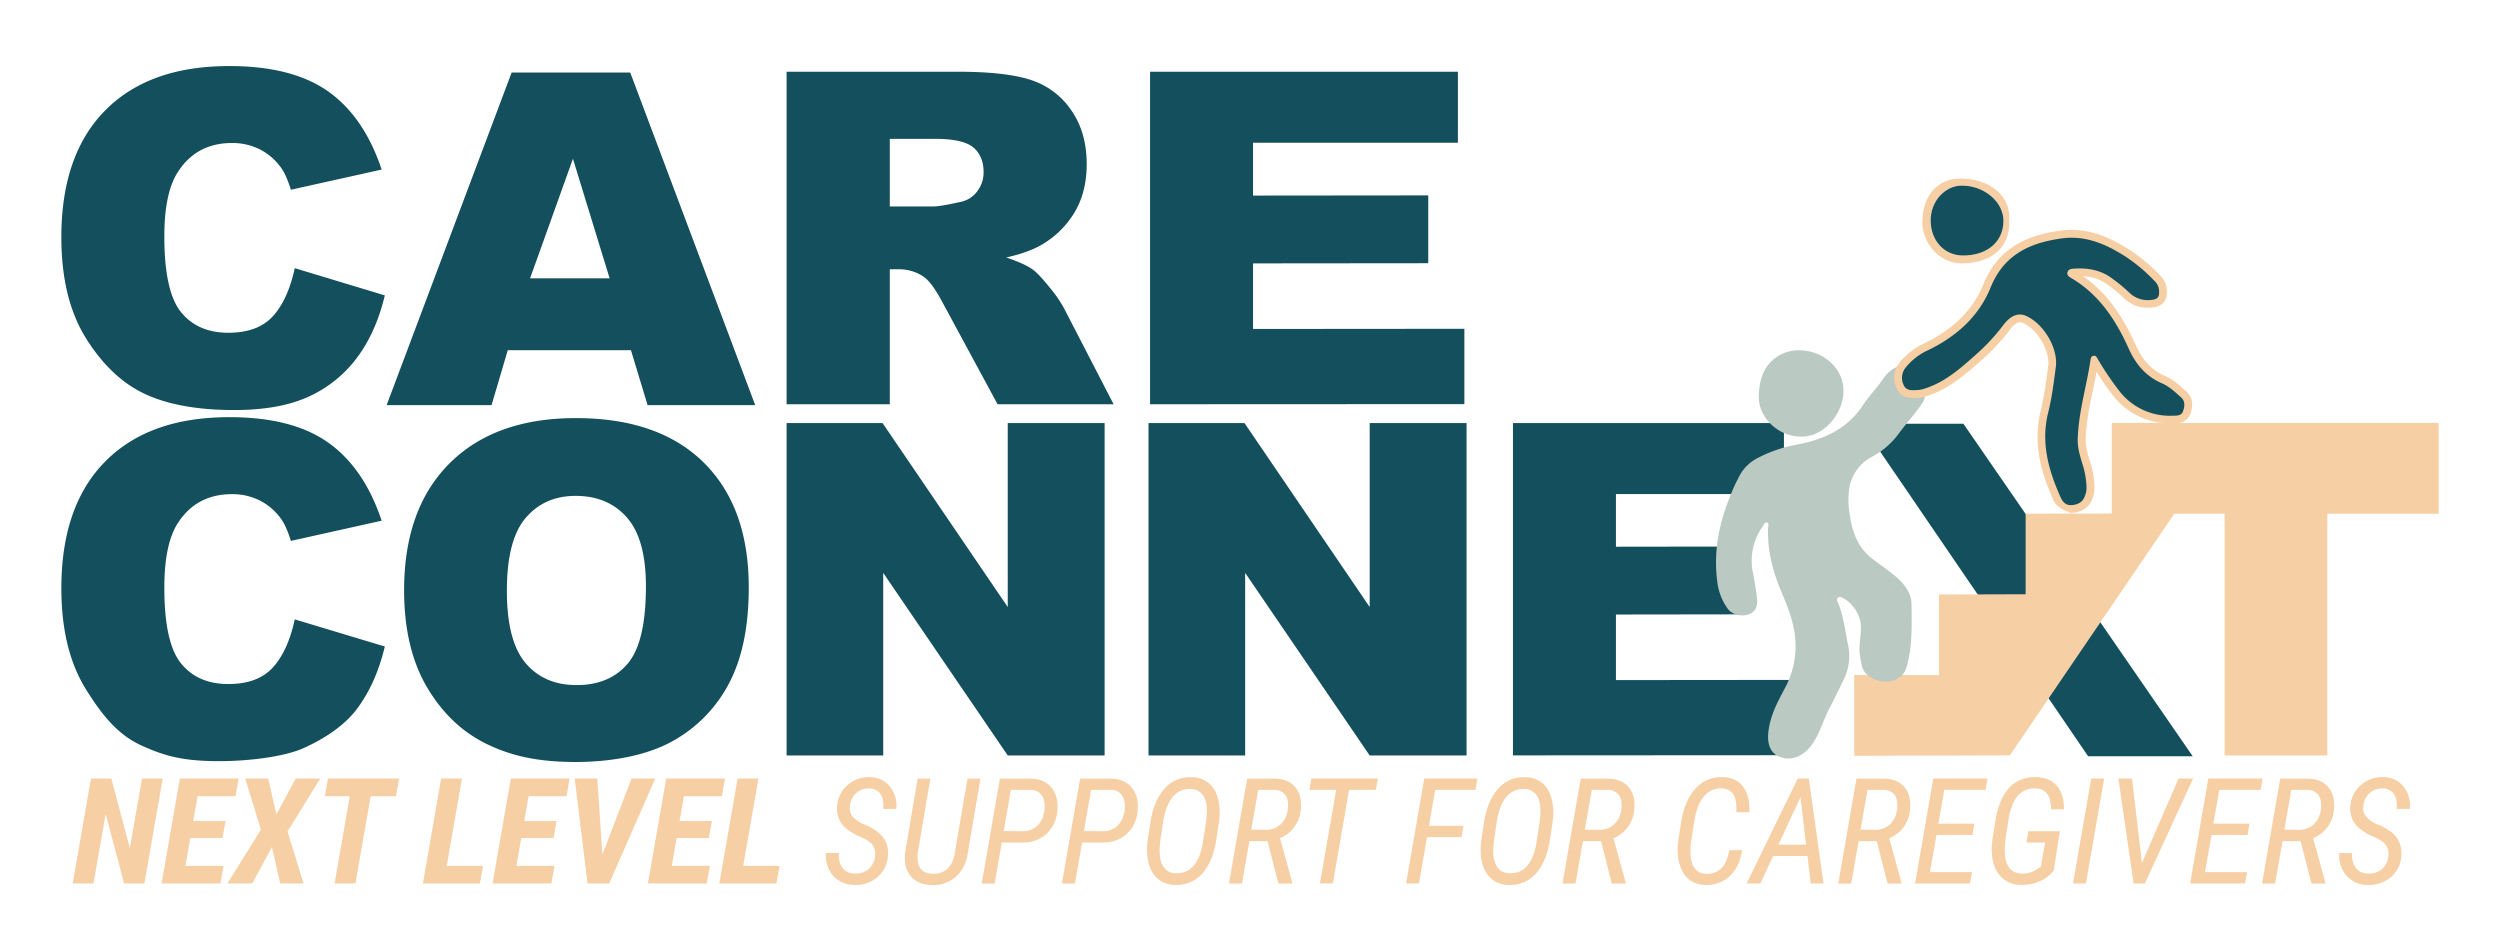 <svg xmlns="http://www.w3.org/2000/svg" viewBox="0 0 1152.35 432.2"><defs><style>.cls-1{fill:#f7cfa4;}.cls-2{fill:#134f5c;}.cls-3{fill:#bacac3;}</style></defs><g id="tagline"><polygon class="cls-1" points="65.45 358.87 59.84 390.94 51.32 358.87 41.93 358.87 33.5 407.21 43.09 407.21 48.71 375.17 57.2 407.21 66.56 407.21 75.01 358.87 65.45 358.87"/><polygon class="cls-1" points="102.55 386.3 103.95 378.43 89.08 378.43 91.08 367.01 108.56 367.01 110 358.87 82.9 358.87 74.48 407.21 101.61 407.21 103.05 399.11 85.47 399.11 87.71 386.3 102.55 386.3"/><polygon class="cls-1" points="136.3 358.87 127.38 375.41 123.64 358.87 113.04 358.87 120.26 382.44 104.82 407.21 116.28 407.21 125.37 390.38 129.15 407.21 139.91 407.21 132.53 383.27 147.63 358.87 136.3 358.87"/><polygon class="cls-1" points="149.74 367.01 161.23 367.01 154.22 407.21 163.84 407.21 170.86 367.01 182.52 367.01 183.96 358.87 151.17 358.87 149.74 367.01"/><polygon class="cls-1" points="212.93 358.87 203.34 358.87 194.92 407.21 221.22 407.21 222.66 399.11 205.92 399.11 212.93 358.87"/><polygon class="cls-1" points="227.04 407.21 254.17 407.21 255.61 399.11 238.03 399.11 240.27 386.3 255.11 386.3 256.51 378.43 241.64 378.43 243.65 367.01 261.13 367.01 262.56 358.87 235.46 358.87 227.04 407.21"/><polygon class="cls-1" points="291.1 358.87 277.67 393.83 275.3 358.87 264.9 358.87 270.82 407.21 280.81 407.21 302.03 358.87 291.1 358.87"/><polygon class="cls-1" points="326.73 386.3 328.13 378.43 313.26 378.43 315.26 367.01 332.74 367.01 334.18 358.87 307.08 358.87 298.66 407.21 325.79 407.21 327.23 399.11 309.65 399.11 311.89 386.3 326.73 386.3"/><polygon class="cls-1" points="349.59 358.87 340 358.87 331.57 407.21 357.88 407.21 359.31 399.11 342.57 399.11 349.59 358.87"/><path class="cls-1" d="M401,358.21a14.56,14.56,0,0,0-10.4,3.73,14.11,14.11,0,0,0-4.77,9.71,11.76,11.76,0,0,0,4.29,10.3,25.9,25.9,0,0,0,6.56,3.82c2.86,1.23,4.74,2.54,5.65,3.9a7.28,7.28,0,0,1,1,5.06,8.84,8.84,0,0,1-3,5.91,8.7,8.7,0,0,1-6.17,2,7,7,0,0,1-5.83-2.62,9.5,9.5,0,0,1-1.59-6.84l-6,0A14,14,0,0,0,384,403.63a12.82,12.82,0,0,0,9.75,4.25,15.31,15.31,0,0,0,10.74-3.59,13.79,13.79,0,0,0,4.77-9.63,12.12,12.12,0,0,0-4.42-11,25.61,25.61,0,0,0-6.24-3.54,13.55,13.55,0,0,1-5.58-3.76,6.36,6.36,0,0,1-1.26-4.8,9.07,9.07,0,0,1,2.83-5.94,8.29,8.29,0,0,1,6-2.18,6.12,6.12,0,0,1,5.19,2.44c1.13,1.58,1.59,3.9,1.36,7h6a14.08,14.08,0,0,0-3-10.36A11.7,11.7,0,0,0,401,358.21Z"/><path class="cls-1" d="M440.06,393.39a11.87,11.87,0,0,1-3.43,7.13,9.22,9.22,0,0,1-6.85,2.21c-4.1-.13-6.35-2.14-6.72-6a16,16,0,0,1,0-3.72l5.79-34.13H423l-5.79,34.07q-.76,6.87,2.54,10.87t9.74,4.13a15.58,15.58,0,0,0,11.21-3.9q4.45-4,5.43-11.14l5.82-34h-6Z"/><path class="cls-1" d="M475.5,358.91l-14.61,0-8.38,48.34h5.95l3.3-18.89,9.42,0a15.89,15.89,0,0,0,11.21-4,16.12,16.12,0,0,0,5-10.93q.57-6.28-2.66-10.29T475.5,358.91Zm5.19,17.63a9.4,9.4,0,0,1-9.28,6.6l-8.75-.06,3.29-19,9.42,0a6.07,6.07,0,0,1,4.16,1.71,7.17,7.17,0,0,1,1.9,4.28A13.89,13.89,0,0,1,480.69,376.54Z"/><path class="cls-1" d="M512.47,358.91l-14.61,0-8.38,48.34h6l3.29-18.89,9.42,0a15.89,15.89,0,0,0,11.21-4,16.12,16.12,0,0,0,5-10.93q.57-6.28-2.66-10.29T512.47,358.91Zm5.19,17.63a9.4,9.4,0,0,1-9.28,6.6l-8.75-.06,3.29-19,9.42,0a6.07,6.07,0,0,1,4.16,1.71,7.17,7.17,0,0,1,1.9,4.28A13.89,13.89,0,0,1,517.66,376.54Z"/><path class="cls-1" d="M558.23,362a12.08,12.08,0,0,0-9-3.75,15.47,15.47,0,0,0-12.29,5.13q-4.89,5.3-6.54,14.92l-1.4,9a35.23,35.23,0,0,0-.27,4.82q.1,7.26,3.51,11.45a11.92,11.92,0,0,0,9.47,4.32,15.56,15.56,0,0,0,12.25-5q4.81-5.14,6.52-14.81l1.43-9.2a38.82,38.82,0,0,0,.3-4.84l-.1-1.8Q561.55,365.58,558.23,362Zm-2,13.58-.3,3.22-1.57,10.16q-2.6,13.88-12.34,13.58a6.73,6.73,0,0,1-5.88-3.24q-1.9-3.11-1.58-8.78l.24-2.69,1.43-9.6q1.23-7.29,4.42-11a9.83,9.83,0,0,1,8.16-3.54,6.75,6.75,0,0,1,5.85,3.11Q556.61,369.73,556.27,375.54Z"/><path class="cls-1" d="M587.68,358.91l-12.81,0-8.39,48.34h6l3.43-19.55h8.35l5,19.55h6.39l0-.43L590,386.36a16.44,16.44,0,0,0,6.68-5.24,15.6,15.6,0,0,0,2.9-8q.63-6.4-2.5-10.23T587.68,358.91Zm5.12,17.3a9.65,9.65,0,0,1-3.57,4.61,10.15,10.15,0,0,1-5.58,1.69l-6.89-.07,3.2-18.36,7.55,0a6.4,6.4,0,0,1,4.28,1.61,6.26,6.26,0,0,1,1.81,4A13.51,13.51,0,0,1,592.8,376.21Z"/><polygon class="cls-1" points="603.55 364.08 615.9 364.08 608.41 407.21 614.37 407.21 621.85 364.08 634.2 364.08 635.13 358.87 604.48 358.87 603.55 364.08"/><polygon class="cls-1" points="648.11 407.21 654.06 407.21 657.76 385.87 673.63 385.87 674.56 380.65 658.66 380.65 661.55 364.08 680.09 364.08 681.02 358.87 656.49 358.87 648.11 407.21"/><path class="cls-1" d="M712,362a12.08,12.08,0,0,0-9-3.75,15.5,15.5,0,0,0-12.3,5.13q-4.87,5.3-6.54,14.92l-1.39,9a35.23,35.23,0,0,0-.27,4.82q.1,7.26,3.51,11.45a11.9,11.9,0,0,0,9.47,4.32,15.54,15.54,0,0,0,12.24-5q4.83-5.14,6.53-14.81l1.43-9.2a38.82,38.82,0,0,0,.3-4.84l-.1-1.8Q715.29,365.58,712,362Zm-2,13.58-.3,3.22-1.56,10.16q-2.6,13.88-12.35,13.58a6.71,6.71,0,0,1-5.87-3.24c-1.28-2.07-1.8-5-1.58-8.78l.23-2.69,1.43-9.6q1.23-7.29,4.43-11a9.82,9.82,0,0,1,8.15-3.54,6.77,6.77,0,0,1,5.86,3.11Q710.33,369.73,710,375.54Z"/><path class="cls-1" d="M741.42,358.91l-12.81,0-8.39,48.34h6l3.42-19.55H738l4.95,19.55h6.39l0-.43-5.63-20.42a16.41,16.41,0,0,0,6.69-5.24,15.69,15.69,0,0,0,2.9-8q.63-6.4-2.5-10.23T741.42,358.91Zm5.12,17.3a9.67,9.67,0,0,1-3.58,4.61,10.09,10.09,0,0,1-5.57,1.69l-6.89-.07,3.2-18.36,7.55,0a6.42,6.42,0,0,1,4.28,1.61,6.26,6.26,0,0,1,1.81,4A13.63,13.63,0,0,1,746.54,376.21Z"/><path class="cls-1" d="M793.21,400.44a9.31,9.31,0,0,1-7,2.29,6.33,6.33,0,0,1-4.91-2.29q-1.81-2.19-2.08-6.54a32.16,32.16,0,0,1,.33-6.34l1.33-8.6q1.2-7.83,4.46-11.77a9.84,9.84,0,0,1,8.26-3.77,6.51,6.51,0,0,1,4.09,1.31,6.84,6.84,0,0,1,2.14,3.41,20.39,20.39,0,0,1,.52,6.27l6,0q.3-7.59-2.94-11.87T794,358.21a15.74,15.74,0,0,0-12.51,5.34q-5,5.52-6.59,15.44l-1.33,8.54a31.81,31.81,0,0,0-.27,4.61,22,22,0,0,0,1.58,8.13,11.64,11.64,0,0,0,11,7.61,15.33,15.33,0,0,0,11.5-4.14q4.54-4.32,5.64-11.9l-5.85.07Q795.86,398,793.21,400.44Z"/><path class="cls-1" d="M828.63,358.87l-23.52,48.34h6.32l5.86-12.65h15.84l1.49,12.65h5.89l-6.75-48.34Zm-8.88,30.48,10.18-21.91,2.56,21.91Z"/><path class="cls-1" d="M868.53,358.91l-12.81,0-8.38,48.34h5.95l3.43-19.55h8.35l5,19.55h6.39l0-.43-5.62-20.42a16.41,16.41,0,0,0,6.69-5.24,15.59,15.59,0,0,0,2.89-8c.43-4.27-.41-7.68-2.49-10.23S872.7,359,868.53,358.91Zm5.13,17.3a9.67,9.67,0,0,1-3.58,4.61,10.11,10.11,0,0,1-5.57,1.69l-6.89-.07,3.19-18.36,7.56,0a6.38,6.38,0,0,1,4.27,1.61,6.22,6.22,0,0,1,1.82,4A13.63,13.63,0,0,1,873.66,376.21Z"/><polygon class="cls-1" points="882.74 407.21 908.03 407.21 908.97 402 889.6 402 892.59 384.87 909.2 384.87 910.1 379.66 893.46 379.66 896.19 364.08 915.22 364.08 916.15 358.87 891.13 358.87 882.74 407.21"/><path class="cls-1" d="M924.24,388.08l1.53-10.14q1.23-7.71,4.39-11.23a9.77,9.77,0,0,1,8.12-3.29,6.66,6.66,0,0,1,5.28,2.4q1.85,2.3,1.85,7.23l5.92,0q.13-6.84-3.18-10.75t-9.57-4.12q-7.87-.16-12.68,5.18c-3,3.41-5.07,8.3-6.08,14.67l-1.5,9.53a32.84,32.84,0,0,0-.24,4.85q.21,7.06,3.76,11.22a12.43,12.43,0,0,0,9.79,4.22,19.07,19.07,0,0,0,11.81-3.49,14.72,14.72,0,0,0,3.23-3.22l2.79-18H935l-.93,5.22h8.62l-2,11.12a18.21,18.21,0,0,1-4.1,2.41,11.45,11.45,0,0,1-4.69.77q-7.29-.12-7.82-9.57V390.8Z"/><polygon class="cls-1" points="955.52 407.21 961.48 407.21 969.9 358.87 963.94 358.87 955.52 407.21"/><polygon class="cls-1" points="1004.17 358.87 987.3 397.82 982.74 358.87 976.45 358.87 983.47 407.21 988.66 407.21 1010.89 358.87 1004.17 358.87"/><polygon class="cls-1" points="1042.01 364.08 1042.94 358.87 1017.91 358.87 1009.53 407.21 1034.82 407.21 1035.75 402 1016.38 402 1019.38 384.87 1035.98 384.87 1036.88 379.66 1020.24 379.66 1022.97 364.08 1042.01 364.08"/><path class="cls-1" d="M1063.87,358.91l-12.81,0-8.39,48.34h6l3.43-19.55h8.35l5,19.55h6.39l0-.43-5.62-20.42a16.54,16.54,0,0,0,6.69-5.24,15.68,15.68,0,0,0,2.89-8q.63-6.4-2.5-10.23T1063.87,358.91Zm5.12,17.3a9.59,9.59,0,0,1-3.57,4.61,10.15,10.15,0,0,1-5.58,1.69l-6.88-.07,3.19-18.36,7.55,0a6.4,6.4,0,0,1,4.28,1.61,6.21,6.21,0,0,1,1.81,4A13.51,13.51,0,0,1,1069,376.21Z"/><path class="cls-1" d="M1110.79,372.82a14.12,14.12,0,0,0-3-10.36,11.71,11.71,0,0,0-9.25-4.25,14.55,14.55,0,0,0-10.4,3.73,14.12,14.12,0,0,0-4.78,9.71,11.74,11.74,0,0,0,4.3,10.3,25.81,25.81,0,0,0,6.55,3.82c2.86,1.23,4.75,2.54,5.66,3.9a7.28,7.28,0,0,1,1,5.06,8.88,8.88,0,0,1-3,5.91,8.71,8.71,0,0,1-6.18,2,7,7,0,0,1-5.82-2.62,9.55,9.55,0,0,1-1.6-6.84l-6,0a14,14,0,0,0,3.33,10.46,12.82,12.82,0,0,0,9.75,4.25,15.3,15.3,0,0,0,10.73-3.59,13.84,13.84,0,0,0,4.78-9.63q.55-6.93-4.43-11a25.61,25.61,0,0,0-6.24-3.54,13.51,13.51,0,0,1-5.57-3.76,6.32,6.32,0,0,1-1.27-4.8,9.12,9.12,0,0,1,2.83-5.94,8.31,8.31,0,0,1,6-2.18,6.13,6.13,0,0,1,5.2,2.44q1.69,2.37,1.36,7Z"/></g><g id="logo"><g id="care_connext" data-name="care connext"><g id="letters"><path class="cls-2" d="M135.87,123.61l41.51,12.55q-4.19,17.46-13.17,29.17A57.16,57.16,0,0,1,141.88,183q-13.32,6-33.93,6-25,0-40.83-7.26T39.78,156.15q-11.51-18.28-11.5-46.81,0-38,20.23-58.46t57.25-20.43q29,0,45.53,11.71t24.63,36l-41.83,9.3q-2.19-7-4.6-10.24a27.22,27.22,0,0,0-9.72-8.37,28,28,0,0,0-12.86-2.93q-16.11,0-24.68,13Q75.75,88.46,75.75,109q0,25.49,7.74,34.94t21.74,9.45q13.6,0,20.55-7.63T135.87,123.61Z"/><path class="cls-2" d="M290.83,161.42H234.05l-7.47,25.31H178.22L235.83,33.44H290.5l57.6,153.29H298.5ZM281,128.28,264.09,73.17l-19.75,55.11Z"/><path class="cls-2" d="M362.57,186.34V33.06h78.94q22,0,33.56,3.77a35.7,35.7,0,0,1,18.72,14Q500.9,61,500.9,75.62q0,12.75-5.44,22a42.56,42.56,0,0,1-15,15q-6.08,3.66-16.64,6.07,8.47,2.82,12.33,5.65,2.63,1.88,7.58,8.05a59.94,59.94,0,0,1,6.63,9.53l22.94,44.41H459.82L434.5,139.5q-4.8-9.09-8.57-11.81a19.85,19.85,0,0,0-11.6-3.56h-4.19v62.21Zm47.57-91.17h20q3.24,0,12.55-2.09a12.54,12.54,0,0,0,7.69-4.81,14.21,14.21,0,0,0,3-8.89q0-7.42-4.71-11.4T431,64H410.14Z"/><path class="cls-2" d="M530.11,33.06H672V65.79H577.58V90.15l80.76-.08v31.26l-80.76.08v30.22l97.41-.08v34.72l-144.88.07Z"/><path class="cls-2" d="M135.87,285.5,177.38,298q-4.19,17.47-13.17,29.18c-6,7.8-15.44,13.69-24.33,17.67s-25.2,6-38.93,6c-16.66,0-25.27-2.43-35.83-7.27S47.45,330.23,39.78,318s-11.5-27.8-11.5-46.82q0-38,20.23-58.46t57.25-20.43q29,0,45.53,11.72t24.63,36l-41.83,9.31q-2.19-7-4.6-10.25a27.29,27.29,0,0,0-9.72-8.36,28,28,0,0,0-12.86-2.93q-16.11,0-24.68,12.95-6.48,9.61-6.48,30.18,0,25.48,7.74,34.94t21.74,9.45q13.6,0,20.55-7.64T135.87,285.5Z"/><path class="cls-2" d="M186.27,272.08q0-37.54,20.91-58.45t58.24-20.91q38.26,0,59,20.54t20.71,57.56q0,26.88-9.05,44.07a64.46,64.46,0,0,1-26.14,26.77c-11.4,6.38-27.6,9.57-44.61,9.57-17.29,0-29.59-2.76-40.92-8.26s-20.51-14.22-27.55-26.14S186.27,290,186.27,272.08Zm47.37.21q0,23.2,8.62,33.35t23.48,10.14q15.25,0,23.63-9.93t8.36-35.66q0-21.63-8.73-31.62t-23.68-10q-14.32,0-23,10.14T233.64,272.29Z"/><path class="cls-2" d="M362.57,195H406.8l57.71,84.8V195h44.65V348.23H464.51l-57.4-84.16v84.16H362.57Z"/><path class="cls-2" d="M529.4,195h44.23l57.71,84.8V195H676V348.23H631.34l-57.4-84.16v84.16H529.4Z"/><path class="cls-2" d="M1010.72,348.6H962.51L857.87,195.31H905Z"/><path class="cls-2" d="M697.38,195H822.29v32.73H744.85V252l56.74-.08v31.26l-56.74.08v30.22l80.39-.08v34.71l-127.86.08Z"/></g><polygon id="stairs" class="cls-1" points="973.39 194.95 973.39 236.69 933.7 236.78 933.7 273.91 893.79 274.03 893.79 311.16 854.7 311.13 854.7 348.39 926.42 348.17 1002.21 236.8 1025.4 236.8 1025.4 348.23 1072.76 348.23 1072.76 236.8 1124.07 236.8 1124.07 194.95 973.39 194.95"/></g><g id="people"><g id="left_person" data-name="left person"><path class="cls-3" d="M877.62,310.13a8.4,8.4,0,0,1-1.78,1.87c-4.64,3.6-11.53,2.56-15.66-1.43a8.73,8.73,0,0,1-2.2-4.86,35,35,0,0,1-.87-5.76c-.06-3.55.63-7.06.69-10.61.09-5.53-3.83-11.74-8.87-13.94a1.54,1.54,0,0,0-1.73,0,1.62,1.62,0,0,0-.19,2c2.81,6.31,3.36,13.17,4.83,19.8a24.14,24.14,0,0,1-2,16c-2.26,4.74-4.58,9.47-7,14.13-2.27,4.39-3.65,9.2-6.11,13.5-2,3.52-4.91,6.72-8.71,8.13s-8.58.62-11.07-2.58c-2.3-2.95-2.22-7.09-1.59-10.78,1.26-7.37,4.61-13.1,8-19.6a40.73,40.73,0,0,0,4.21-20.73c-.48-8.07-3.5-15.44-6.59-22.8-3.91-9.3-6.38-18.93-6-29.14,0-.84.56-2.1-.49-2.46s-1.42,1-1.9,1.66a27.27,27.27,0,0,0-4.74,20.8,128.33,128.33,0,0,1,2.08,12.95c.23,3.16-.7,5.7-3.87,6.89s-7.6.13-9.53-2.38a26.29,26.29,0,0,1-5-13c-1.73-13.39.78-26.17,5.76-38.55A80.11,80.11,0,0,1,802.55,218a19.8,19.8,0,0,1,7.87-7,62.66,62.66,0,0,1,18.17-6.12c12.06-2.33,22.92-7.21,29.93-17.87,2.86-4.35,6.46-8,9.41-12.28a15.53,15.53,0,0,1,11.43-7c-1,4.1-1.72,8.1,1.84,11.58a7.48,7.48,0,0,0,6.11,2,6.83,6.83,0,0,1-1.13,4.35c-3.41,5.13-7.64,9.62-11.26,14.6a36.64,36.64,0,0,1-12,10.26,20,20,0,0,0-10.48,14.31,37.68,37.68,0,0,0,.16,12.13c1.05,7.81,3.47,14.94,9.81,20.1,3.39,2.77,7.13,5.13,10.51,7.92,4.26,3.51,8.06,7.77,8.17,13.49.1,5.55.21,11.11-.2,16.64a57.3,57.3,0,0,1-1.12,8.46C879.17,306.11,878.87,308.28,877.62,310.13Z"/><path class="cls-3" d="M810.72,182.38c.12-5.89,1.57-11.86,6-16.06,9.26-8.82,25.6-5,31.2,6.09,4.67,9.3-.27,20.91-8.65,26.23-10.1,6.41-24.24.45-27.85-10.94A16.41,16.41,0,0,1,810.72,182.38Z"/></g><g id="outline"><path class="cls-1" d="M926.18,101.78c.26,13.75-9.75,19.51-21.88,19.63-10,.11-18.36-9.13-18.24-19.24.15-11.91,7-19.93,17.66-19.87C916.74,82.37,926.93,89.81,926.18,101.78Zm-36.26-.23c0,9.31,6.23,16.15,14.76,16.2,11.21.06,18.69-6.23,18.79-15.82.09-8.8-8.75-16.36-19.17-16.4C896.48,85.5,889.93,92.8,889.92,101.55Z"/><path class="cls-1" d="M954.57,236.45c.49,0-6.1-1.57-7.89-5.55-5.24-11.61-10-25.66-6-41.78a162.7,162.7,0,0,0,3.09-18.07l.31-2.34c.94-7.05-5-17.09-11.78-19.9a3,3,0,0,0-1.17-.25c-1.36,0-3,1.14-4.54,3.2A95.22,95.22,0,0,1,913.42,166l-.58.51c-7.12,6.24-14.49,12.68-24.21,15.91a16.14,16.14,0,0,1-4.56,1l-.66,0c-.54,0-1.08,0-1.62,0-3.69,0-6.25-1.51-7.59-4.51a11.17,11.17,0,0,1,1.36-11.75,31.58,31.58,0,0,1,11.6-9c13.29-6.42,22.39-15.5,27-27,7.59-18.76,23.07-23.14,35.71-24.87a37.88,37.88,0,0,1,5-.34c11,0,20.28,5.06,27.11,9.47a78.24,78.24,0,0,1,13.51,11.37,10.24,10.24,0,0,1,3.19,6c.24,2,.3,4.63-1.38,6.61s-4.18,2.35-6.43,2.46c-.3,0-.61,0-.91,0a15.45,15.45,0,0,1-10.89-4.38,74.3,74.3,0,0,0-8.39-6.83,19.69,19.69,0,0,0-10.52-3.34c10,6.91,17.62,16.94,24.37,31.91,3.16,7,7.43,11.49,13.43,14.09,3.69,1.59,6.43,4.07,9.08,6.48l.75.67c1.9,1.7,3.76,4.85,1.88,10.17-1.59,4.5-6.18,4.5-7.69,4.5h-1.9A33.06,33.06,0,0,1,974,182.34a110.78,110.78,0,0,1-7.61-11c-.52,2.89-1.12,5.75-1.7,8.54-1.59,7.69-3.1,14.94-3.32,22.48-.1,3.19.71,6.11,1.86,9.9a43,43,0,0,1,2.23,12.44,14.1,14.1,0,0,1-1.14,5.54c-1,2.49-3.36,5.57-8.72,6.12A8.58,8.58,0,0,1,954.57,236.45Z"/></g><g id="right_person" data-name="right person"><path class="cls-2" d="M1000.1,191.65a29.44,29.44,0,0,1-23.33-11.57A138.56,138.56,0,0,1,967,165.59c-.47-.77-.81-1.8-2-1.59s-1.29,1.15-1.43,2.1c-1.8,12.08-5.49,23.86-5.86,36.19-.12,3.9.92,7.46,2,11.06a39.48,39.48,0,0,1,2.07,11.4,10.7,10.7,0,0,1-.87,4.17c-1,2.54-3.1,3.63-5.75,3.9s-4.26-1.21-5.25-3.4c-5.67-12.58-9.31-25.38-5.78-39.43,1.72-6.8,2.54-13.84,3.48-20.81,1.17-8.74-5.79-20.3-14-23.69-3.33-1.38-6.8-.06-10,4.09a92.27,92.27,0,0,1-12.68,13.74C903.9,169.58,896.78,176,887.5,179a13.53,13.53,0,0,1-3.57.79c-2.42.09-5.17.55-6.45-2.3a7.52,7.52,0,0,1,.92-8.07,28.28,28.28,0,0,1,10.32-8c13-6.25,23.43-15.55,28.82-28.88,6.16-15.23,18.14-20.64,32.85-22.65,11.11-1.51,20.64,2.76,29.66,8.58a75.16,75.16,0,0,1,12.88,10.87,6.73,6.73,0,0,1,2.2,3.92c.44,3.86-.54,4.86-4.42,5.06a12.06,12.06,0,0,1-9.19-3.4,76.81,76.81,0,0,0-8.8-7.16c-5.17-3.53-10.92-4.35-17-3.9-1.14.08-2.32.28-2.72,1.59s.59,2.08,1.57,2.64c13,7.57,20.73,19.49,26.68,32.69,3.27,7.26,8,12.74,15.28,15.91,3.46,1.5,6.13,4.08,8.86,6.53,1.91,1.71,1.65,4.11.88,6.29-.69,2-2.55,2.1-4.35,2.1Z"/><path class="cls-2" d="M889.92,101.55c0-8.75,6.56-16,14.38-16,10.42,0,19.26,7.6,19.17,16.4-.1,9.59-7.58,15.88-18.79,15.82C896.15,117.7,889.92,110.86,889.92,101.55Z"/></g></g></g></svg>